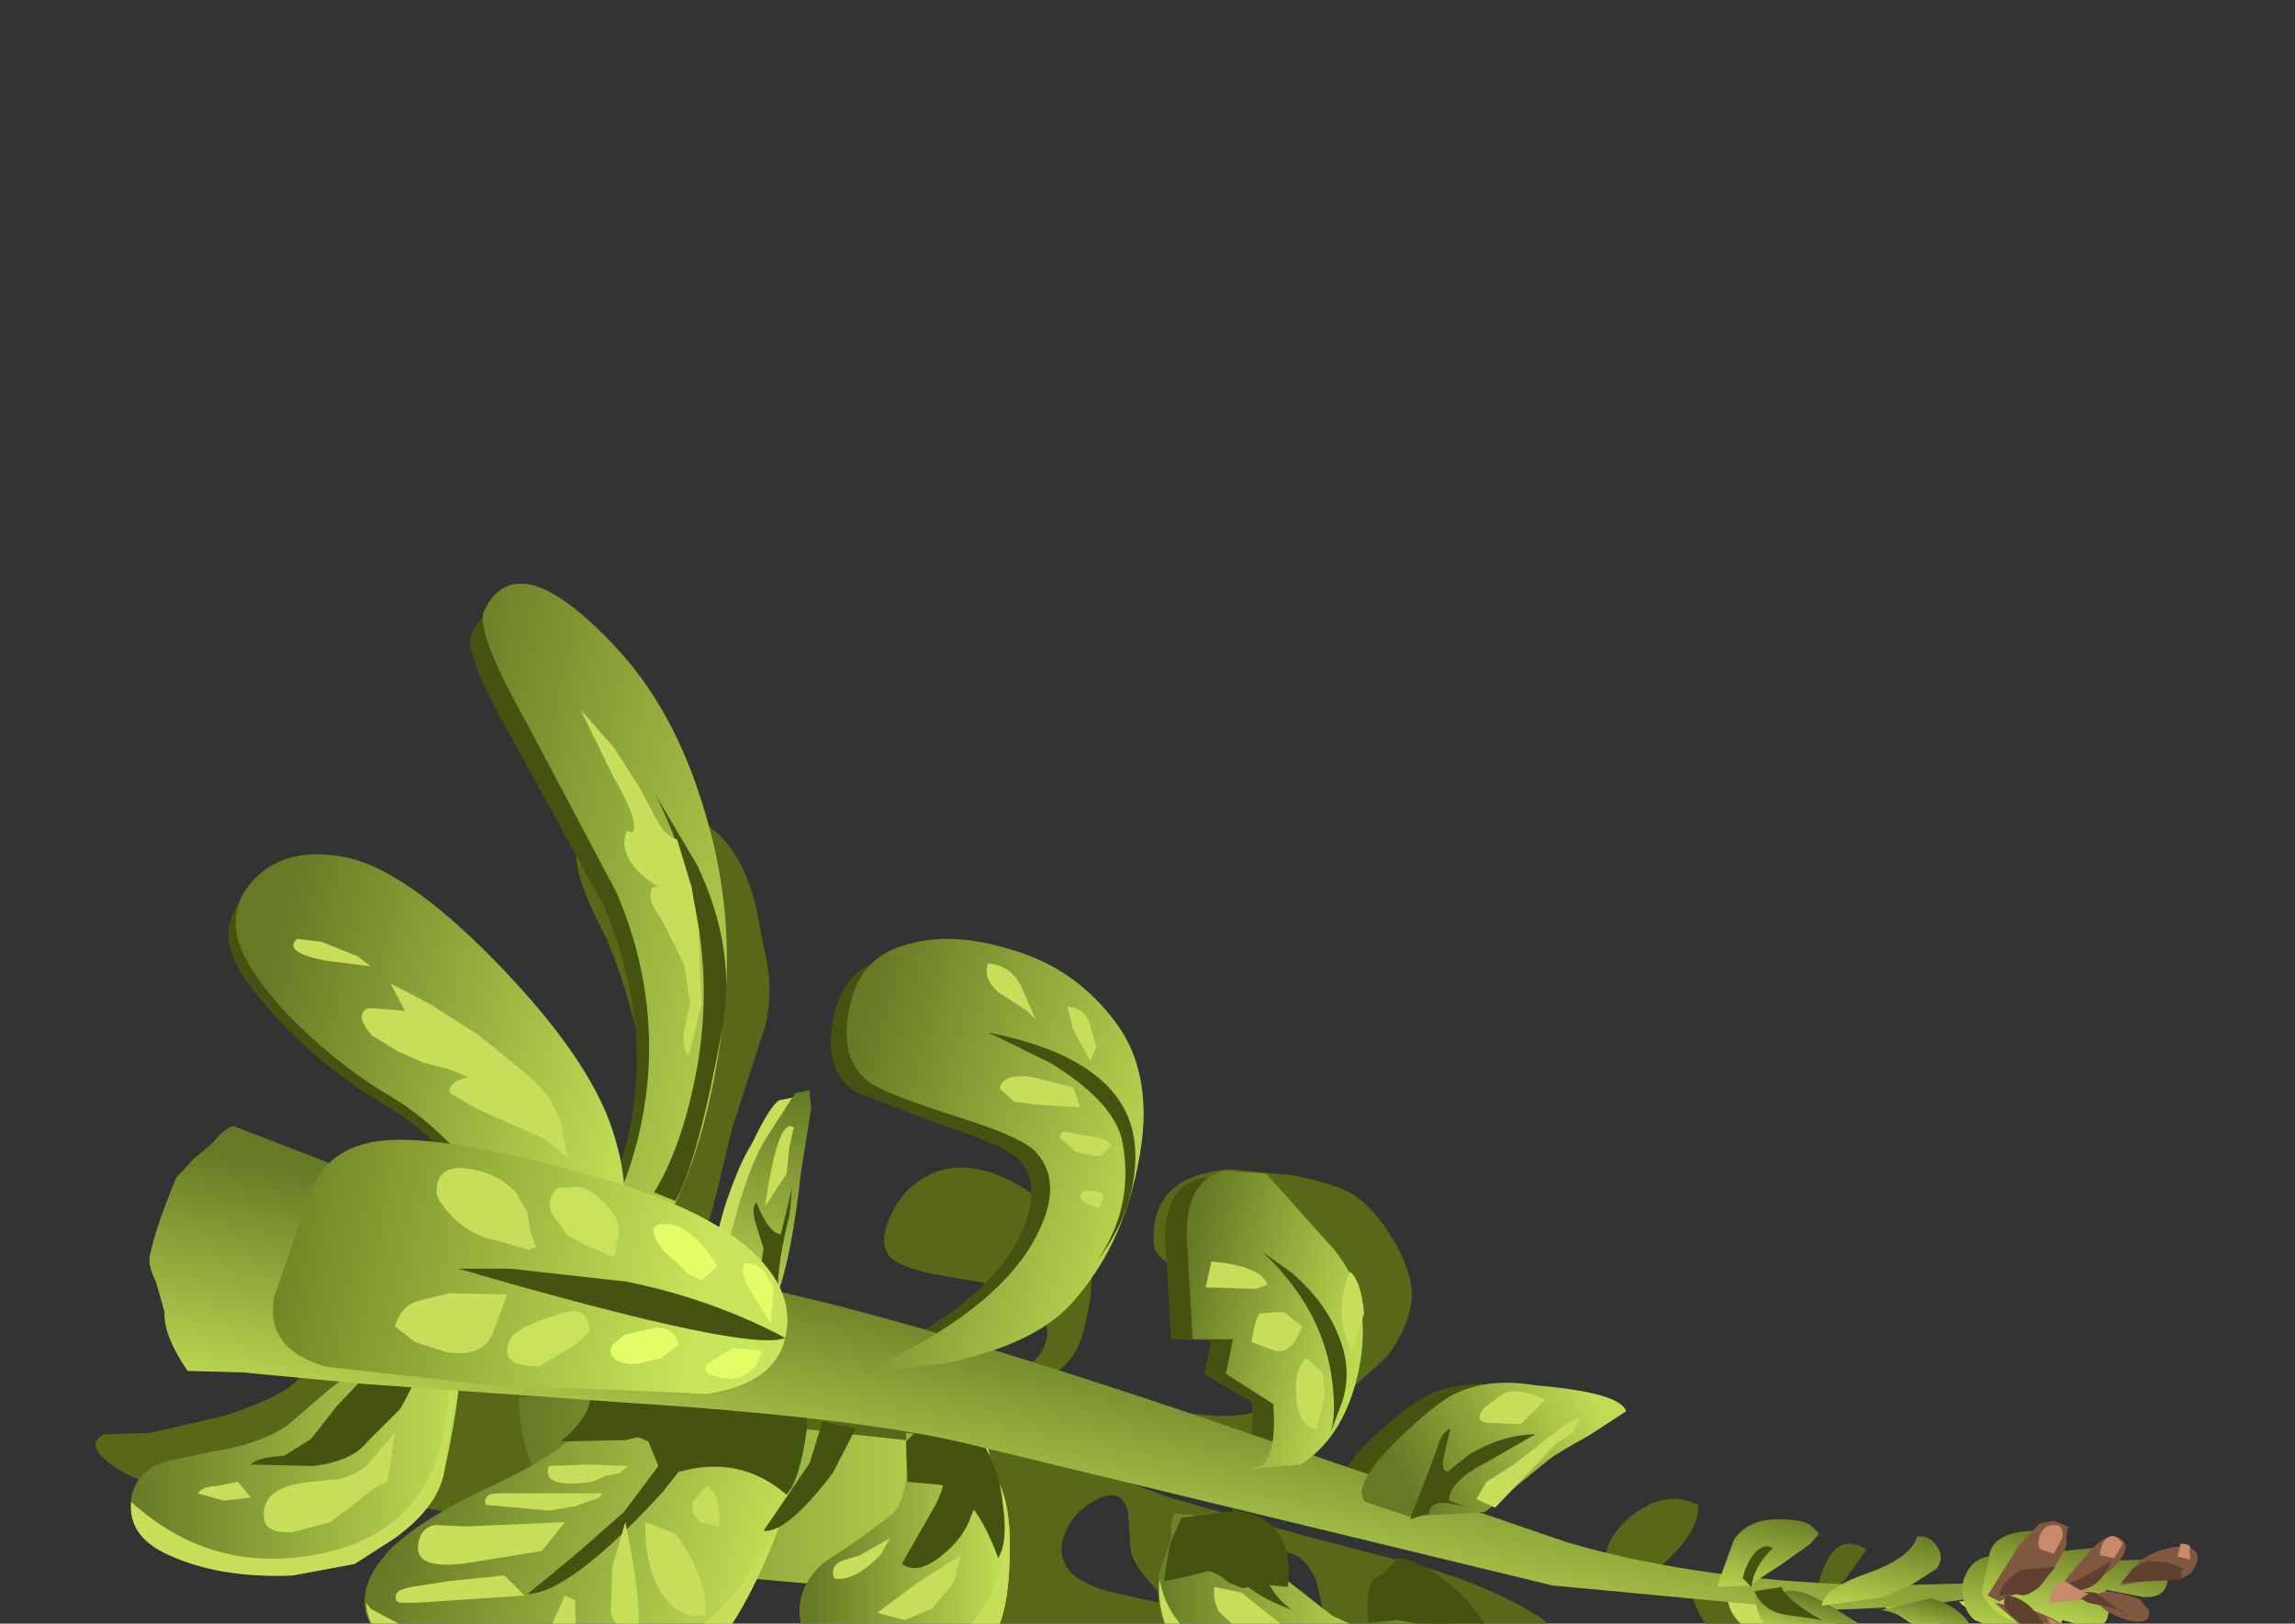 <?xml version="1.0" encoding="UTF-8" standalone="no"?>
<svg xmlns:xlink="http://www.w3.org/1999/xlink" height="45.1px" width="63.75px" xmlns="http://www.w3.org/2000/svg">
  <rect width="100%" height="100%" fill="#333333" stroke="none"/>
  <g transform="matrix(1.0, 0.0, 0.0, 1.0, 0.0, 0.0)">
    <use height="39.85" transform="matrix(0.8, 0.0, 0.0, 0.8, 2.65, 16.2)" width="73.0" xlink:href="#sprite0"/>
  </g>
  <defs>
    <g id="sprite0" transform="matrix(1.0, 0.0, 0.0, 1.0, 0.0, 0.0)">
      <use height="39.85" transform="matrix(1.0, 0.0, 0.0, 1.0, 0.0, 0.0)" width="73.0" xlink:href="#shape0"/>
    </g>
    <g id="shape0" transform="matrix(1.0, 0.0, 0.0, 1.0, 0.0, 0.0)">
      <path d="M35.95 33.6 L35.85 32.2 Q35.6 31.4 34.8 31.8 34.0 32.2 33.7 32.9 33.05 34.4 35.15 35.0 L37.4 35.5 37.0 35.1 Q36.05 34.15 35.95 33.6 M44.1 36.45 L43.25 36.25 Q42.85 36.05 42.6 35.55 L42.4 34.65 Q41.85 33.45 41.05 33.7 40.2 33.95 39.7 34.85 L39.35 35.55 38.85 36.1 37.9 35.85 36.4 36.35 34.45 36.4 31.3 36.25 30.6 35.85 29.9 35.45 Q28.45 34.85 28.15 34.55 L27.25 33.5 Q26.8 33.05 26.05 33.0 L24.3 33.0 21.7 32.5 19.05 32.1 16.95 32.35 13.5 32.45 11.05 32.05 10.4 31.6 9.8 31.5 5.85 31.75 Q2.5 31.75 0.85 30.8 -0.5 29.95 0.3 29.55 L1.9 29.5 4.5 28.9 Q7.05 28.05 7.15 27.4 L14.8 25.85 15.15 26.0 15.5 26.0 17.35 26.15 22.8 27.5 28.2 29.15 31.35 29.9 34.5 30.7 37.3 31.75 41.9 33.05 46.1 34.15 Q48.5 34.85 50.15 35.9 50.7 36.25 51.1 37.1 L51.7 38.65 Q50.8 38.8 49.75 37.95 48.4 36.85 47.95 36.7 L46.0 36.5 44.1 36.45" fill="#586818" fill-rule="evenodd" stroke="none"/>
      <path d="M18.9 28.65 L20.1 28.8 24.45 29.35 28.55 29.8 Q29.55 30.0 30.2 30.7 30.95 31.45 30.95 32.6 30.95 34.35 29.1 34.75 L26.1 34.85 21.5 34.45 19.3 34.05 17.25 33.15 Q14.7 31.3 14.7 28.25 L17.7 28.25 Q18.15 28.55 18.9 28.65" fill="url(#gradient0)" fill-rule="evenodd" stroke="none"/>
      <path d="M9.0 27.3 L12.7 26.0 Q12.8 27.75 12.1 30.9 11.85 32.1 10.4 33.15 L9.0 34.05 6.85 34.45 Q4.5 34.55 2.8 33.85 L1.7 33.1 Q1.1 32.5 1.25 31.75 1.4 30.85 2.4 30.5 L4.05 30.15 Q5.7 29.9 6.65 29.25 L8.05 28.05 9.0 27.3" fill="url(#gradient1)" fill-rule="evenodd" stroke="none"/>
      <path d="M11.8 27.3 L12.7 26.75 12.1 30.9 Q11.85 32.1 10.4 33.15 L9.0 34.05 6.85 34.45 Q4.5 34.55 2.8 33.85 1.1 33.2 1.25 31.9 4.05 34.45 7.8 33.7 11.85 32.9 12.25 28.5 12.35 27.85 11.8 27.3" fill="#c8de5a" fill-rule="evenodd" stroke="none"/>
      <path d="M26.5 37.8 Q25.75 37.75 25.1 37.15 24.4 36.45 24.45 35.55 24.5 34.7 25.3 34.0 L26.5 33.2 27.7 32.3 Q28.1 31.8 28.15 31.0 L28.15 29.5 30.95 29.8 31.1 30.55 31.4 31.3 Q31.75 32.05 31.75 33.4 31.75 35.35 31.35 36.25 30.4 38.2 26.5 37.8" fill="url(#gradient2)" fill-rule="evenodd" stroke="none"/>
      <path d="M26.5 37.8 Q25.9 37.75 25.35 37.35 24.75 36.9 24.55 36.25 26.35 37.55 28.45 37.15 30.7 36.7 31.4 34.3 31.7 33.15 31.4 32.05 31.05 30.9 30.2 30.4 L29.85 30.25 29.85 29.65 30.95 29.8 31.1 30.55 31.4 31.3 Q31.75 32.05 31.75 33.4 31.75 35.35 31.35 36.25 30.4 38.2 26.5 37.8" fill="#c8de5a" fill-rule="evenodd" stroke="none"/>
      <path d="M40.5 32.6 Q40.55 33.65 41.35 34.6 L42.95 35.85 44.15 36.4 Q44.65 36.75 44.5 37.55 44.35 38.75 43.4 38.8 L40.6 38.5 38.8 38.15 Q37.85 37.65 37.3 36.6 36.75 35.45 36.95 34.3 L37.35 33.15 37.35 32.7 37.45 32.3 40.5 32.6" fill="url(#gradient3)" fill-rule="evenodd" stroke="none"/>
      <path d="M43.4 38.1 Q44.1 38.15 44.55 37.45 L44.5 37.55 Q44.35 38.75 43.4 38.8 L40.6 38.5 38.8 38.15 Q37.9 37.7 37.4 36.7 36.85 35.7 36.95 34.6 37.3 36.5 39.5 37.35 40.85 37.9 43.4 38.1" fill="#c8de5a" fill-rule="evenodd" stroke="none"/>
      <path d="M44.9 34.55 L45.7 34.45 Q47.4 35.15 48.65 36.9 L50.05 38.5 50.7 39.05 Q47.25 39.55 44.85 37.7 L44.3 37.0 44.2 36.0 Q44.2 34.4 44.9 34.55" fill="url(#gradient4)" fill-rule="evenodd" stroke="none"/>
      <path d="M52.2 36.95 L58.15 39.5 Q57.7 39.95 56.65 39.85 L55.15 39.6 Q53.0 39.15 51.85 37.85 51.95 37.3 52.2 36.95" fill="url(#gradient5)" fill-rule="evenodd" stroke="none"/>
      <path d="M24.1 26.35 Q25.15 29.35 23.55 33.25 22.35 36.2 21.15 37.3 19.25 39.05 17.25 38.8 L13.6 38.45 Q11.55 38.0 10.35 37.05 8.5 35.6 10.05 33.75 11.05 32.6 13.75 31.35 16.35 30.15 17.25 28.95 L24.1 26.35" fill="url(#gradient6)" fill-rule="evenodd" stroke="none"/>
      <path d="M24.4 30.45 L23.55 33.25 Q22.35 36.2 21.15 37.3 19.25 39.05 17.25 38.8 L13.6 38.45 Q12.25 38.2 11.05 37.5 9.45 36.6 9.4 35.4 L9.55 35.6 Q11.45 36.65 12.75 37.1 13.0 37.8 13.85 37.8 L17.15 37.8 Q19.05 37.6 20.45 36.65 23.4 34.6 24.35 30.65 L24.4 30.45" fill="#c8de5a" fill-rule="evenodd" stroke="none"/>
      <path d="M9.35 27.55 L11.8 26.25 11.2 27.5 10.6 28.65 9.45 29.8 Q8.9 30.5 7.55 30.65 L5.4 30.6 Q5.6 30.35 6.55 30.3 L7.5 29.7 8.4 28.55 9.35 27.55" fill="#455210" fill-rule="evenodd" stroke="none"/>
      <path d="M19.3 25.75 L22.7 27.75 19.7 31.55 Q16.5 35.05 15.0 35.1 L16.7 33.7 18.35 32.25 21.3 28.3 20.35 27.05 19.3 25.75" fill="#455210" fill-rule="evenodd" stroke="none"/>
      <path d="M29.35 29.95 L30.85 29.8 Q30.85 31.45 30.4 32.4 30.15 33.15 29.4 33.75 28.55 34.45 28.0 34.05 L29.2 31.95 Q29.85 30.5 29.35 29.95" fill="#455210" fill-rule="evenodd" stroke="none"/>
      <path d="M25.25 29.1 L26.4 29.35 25.6 30.9 Q24.0 33.0 23.2 32.9 L24.8 30.55 25.25 29.1" fill="#455210" fill-rule="evenodd" stroke="none"/>
      <path d="M39.45 32.45 L39.55 31.55 Q39.55 32.1 39.9 32.95 L40.6 34.45 Q40.95 35.25 41.55 35.65 38.45 34.5 39.45 32.45" fill="#455210" fill-rule="evenodd" stroke="none"/>
      <path d="M46.2 35.3 L46.85 34.7 Q46.85 35.7 47.25 36.85 47.7 38.15 48.35 38.55 47.0 38.2 46.2 35.3" fill="#455210" fill-rule="evenodd" stroke="none"/>
      <path d="M22.0 27.1 L23.3 27.5 Q24.6 27.95 24.7 28.3 L24.7 29.4 Q24.45 31.15 24.0 31.65 22.55 30.4 20.7 30.75 L20.05 30.9 Q19.7 30.95 19.55 30.65 L19.2 29.8 18.85 29.65 18.4 29.75 16.15 29.8 Q17.0 29.1 17.15 28.5 L17.7 26.15 22.0 27.1" fill="#455210" fill-rule="evenodd" stroke="none"/>
      <path d="M28.15 29.8 L29.55 28.4 Q31.3 29.9 31.5 31.9 31.7 33.25 31.35 33.85 30.85 32.5 30.25 31.85 29.85 31.4 29.3 31.3 L28.2 31.2 28.15 29.8" fill="#455210" fill-rule="evenodd" stroke="none"/>
      <path d="M39.65 32.2 Q41.7 32.55 41.4 34.85 L40.9 34.8 40.35 34.75 39.85 34.9 39.35 34.7 Q38.95 34.35 38.65 34.3 L37.85 34.5 37.1 34.65 37.3 33.4 37.7 32.45 39.65 32.2" fill="#455210" fill-rule="evenodd" stroke="none"/>
      <path d="M44.65 34.45 L45.25 33.85 Q46.15 33.95 47.3 35.0 48.55 36.15 48.5 37.2 47.75 36.5 46.65 36.25 L45.2 36.0 44.2 36.1 Q44.05 34.55 44.65 34.45" fill="#455210" fill-rule="evenodd" stroke="none"/>
      <path d="M53.5 38.1 L53.45 38.35 52.75 38.25 52.2 37.8 Q51.9 37.3 52.2 36.55 L53.5 36.55 54.35 37.55 55.1 38.6 54.4 38.25 53.5 38.1" fill="#455210" fill-rule="evenodd" stroke="none"/>
      <path d="M18.5 30.65 L18.2 30.9 17.7 31.0 17.25 31.2 Q15.45 31.45 15.75 30.65 L17.15 30.6 18.5 30.65" fill="#c8de5a" fill-rule="evenodd" stroke="none"/>
      <path d="M17.6 31.6 L17.5 31.75 16.65 32.05 15.75 32.2 13.55 32.0 Q13.45 31.6 14.0 31.6 L14.8 31.6 17.6 31.6" fill="#c8de5a" fill-rule="evenodd" stroke="none"/>
      <path d="M16.3 32.6 L15.5 33.6 13.05 34.0 Q11.15 34.3 11.2 33.45 11.25 32.8 11.8 32.7 L12.85 32.75 16.3 32.6" fill="#c8de5a" fill-rule="evenodd" stroke="none"/>
      <path d="M14.2 34.45 L14.9 35.15 11.15 35.4 10.65 35.4 Q10.35 35.4 10.45 35.1 10.5 34.9 11.3 34.8 L12.25 34.65 14.2 34.45" fill="#c8de5a" fill-rule="evenodd" stroke="none"/>
      <path d="M16.3 35.15 L16.65 35.3 16.7 36.7 16.4 37.0 15.95 36.95 Q15.65 36.65 15.9 36.05 L16.3 35.15" fill="#c8de5a" fill-rule="evenodd" stroke="none"/>
      <path d="M17.95 34.15 L18.4 32.6 Q18.95 35.25 18.85 36.25 18.0 36.4 17.9 35.7 L17.95 34.15" fill="#c8de5a" fill-rule="evenodd" stroke="none"/>
      <path d="M19.1 32.6 L20.15 33.0 Q21.25 34.55 21.2 35.8 20.2 36.05 19.55 34.9 19.05 33.9 19.1 32.6" fill="#c8de5a" fill-rule="evenodd" stroke="none"/>
      <path d="M20.75 31.9 L21.2 31.35 Q21.75 31.6 21.65 32.75 L21.0 32.6 Q20.65 32.3 20.75 31.9" fill="#c8de5a" fill-rule="evenodd" stroke="none"/>
      <path d="M8.15 32.6 L6.85 32.95 Q5.9 33.0 5.85 32.45 5.75 31.35 7.5 31.2 L8.45 31.1 Q8.95 31.0 9.35 30.7 L10.4 29.5 10.15 31.2 Q9.75 31.3 9.15 31.85 L8.15 32.6" fill="#c8de5a" fill-rule="evenodd" stroke="none"/>
      <path d="M4.95 31.2 L5.4 31.75 4.45 31.85 3.55 31.6 Q3.75 31.35 4.2 31.35 L4.95 31.2" fill="#c8de5a" fill-rule="evenodd" stroke="none"/>
      <path d="M27.6 33.15 L27.25 33.75 Q26.3 34.7 25.65 34.55 25.5 34.15 25.9 33.95 L26.55 33.75 27.6 33.15" fill="#c8de5a" fill-rule="evenodd" stroke="none"/>
      <path d="M30.05 33.75 L29.8 34.7 29.05 35.6 28.1 36.0 27.15 35.75 28.55 34.7 30.05 33.75" fill="#c8de5a" fill-rule="evenodd" stroke="none"/>
      <path d="M41.3 36.25 L42.45 37.25 Q40.75 37.15 39.65 36.3 L39.05 35.75 Q38.8 35.4 38.85 34.85 L39.8 35.05 41.3 36.25" fill="#c8de5a" fill-rule="evenodd" stroke="none"/>
      <path d="M42.9 36.55 Q42.15 36.7 41.85 36.25 L42.8 36.2 43.75 36.8 42.9 36.55" fill="#c8de5a" fill-rule="evenodd" stroke="none"/>
      <path d="M46.2 36.55 L47.1 38.25 46.1 38.0 Q45.55 37.7 45.6 37.1 45.6 36.35 46.2 36.55" fill="#c8de5a" fill-rule="evenodd" stroke="none"/>
      <path d="M47.55 36.95 L48.75 37.55 48.7 37.95 47.75 37.75 Q47.15 37.45 47.55 36.95" fill="#c8de5a" fill-rule="evenodd" stroke="none"/>
      <path d="M32.1 27.35 Q33.0 26.85 33.05 26.05 33.05 24.8 30.9 24.3 L29.15 24.0 Q27.95 23.75 27.6 23.4 27.2 22.95 27.55 22.1 27.85 21.35 28.4 20.9 29.7 19.85 31.45 20.6 32.75 21.15 34.05 22.55 34.9 23.45 34.4 25.6 34.2 26.55 33.8 27.0 L33.2 27.6 32.7 28.2 30.55 28.0 32.1 27.35" fill="#586818" fill-rule="evenodd" stroke="none"/>
      <path d="M41.4 27.65 L41.8 25.75 Q41.75 24.8 40.7 24.45 L38.4 24.0 Q36.8 23.65 36.75 22.95 36.6 20.55 39.4 20.35 L41.5 20.55 Q42.85 20.8 43.55 21.15 44.35 21.6 45.1 22.85 45.8 24.1 45.7 24.95 45.55 25.95 44.85 26.85 L43.3 28.25 42.05 29.55 Q41.2 30.6 40.75 30.65 L35.0 28.7 38.3 28.85 Q40.95 29.2 41.4 27.65" fill="#586818" fill-rule="evenodd" stroke="none"/>
      <path d="M20.9 8.2 Q22.4 8.95 22.95 11.3 L23.35 13.35 Q23.5 14.4 23.25 15.4 L22.1 18.95 21.55 21.25 Q21.1 23.05 20.7 23.1 L18.9 22.5 Q18.75 22.15 18.95 21.4 L19.3 20.2 19.25 18.15 Q18.85 14.95 17.75 12.35 17.05 11.0 16.85 10.3 16.45 9.05 17.05 8.2 18.05 6.8 20.9 8.2" fill="#586818" fill-rule="evenodd" stroke="none"/>
      <path d="M53.0 34.75 L52.65 34.8 Q52.0 33.6 53.2 32.5 54.45 31.4 55.65 32.0 55.7 32.8 54.75 33.75 53.85 34.7 53.0 34.75" fill="#586818" fill-rule="evenodd" stroke="none"/>
      <path d="M56.4 35.05 L57.2 35.95 Q57.65 36.5 57.55 37.05 55.9 36.8 55.45 35.15 L56.4 35.05" fill="#586818" fill-rule="evenodd" stroke="none"/>
      <path d="M59.8 35.5 L59.8 34.85 Q60.3 32.8 61.5 33.55 L60.75 34.6 59.8 35.5" fill="#586818" fill-rule="evenodd" stroke="none"/>
      <path d="M21.25 15.85 Q20.8 19.1 19.75 21.5 L18.8 23.25 17.4 23.8 16.25 24.05 Q20.5 18.05 17.65 11.2 L14.55 5.55 Q12.75 2.4 13.05 1.75 14.15 -0.5 17.5 2.9 19.6 5.05 20.65 8.45 21.75 12.1 21.25 15.85" fill="#455210" fill-rule="evenodd" stroke="none"/>
      <path d="M6.4 15.2 Q4.8 13.5 4.65 12.55 4.45 11.45 5.45 10.6 6.6 9.6 8.5 10.05 10.65 10.55 13.75 13.8 16.9 17.05 17.6 19.5 18.25 21.55 17.65 23.3 L16.9 24.7 Q16.75 25.35 15.95 25.35 15.15 25.35 15.2 24.6 15.3 23.7 13.6 21.5 11.8 19.1 9.95 18.05 8.05 16.95 6.4 15.2" fill="#455210" fill-rule="evenodd" stroke="none"/>
      <path d="M25.6 15.25 Q25.85 13.6 27.2 13.1 28.8 12.55 30.85 13.1 33.2 13.75 34.65 15.55 36.1 17.4 35.5 20.4 34.95 23.15 33.25 25.05 31.95 26.45 28.85 27.05 L26.0 27.35 Q30.6 25.35 31.95 22.95 33.0 21.05 32.05 20.0 31.55 19.5 29.35 18.8 L26.35 17.65 Q25.3 16.9 25.6 15.25" fill="#455210" fill-rule="evenodd" stroke="none"/>
      <path d="M24.3 18.5 L23.95 20.6 23.5 23.75 Q22.9 26.15 21.95 25.95 L21.45 25.25 Q21.1 24.65 21.35 23.45 L21.85 21.65 Q22.35 20.15 22.8 19.45 23.45 18.1 23.75 17.95 L24.25 17.85 24.3 18.5" fill="#c8de5a" fill-rule="evenodd" stroke="none"/>
      <path d="M41.1 30.5 L39.5 30.6 Q40.3 30.45 40.15 28.45 L38.5 27.45 38.75 26.3 37.35 26.25 37.15 23.0 Q37.05 20.95 38.45 20.65 L39.85 20.7 42.0 23.05 Q43.65 24.9 43.05 27.4 42.55 29.6 41.1 30.5" fill="#455210" fill-rule="evenodd" stroke="none"/>
      <path d="M44.75 32.25 L43.3 31.75 Q42.8 31.25 44.2 29.8 45.35 28.7 46.15 28.25 47.25 27.65 49.1 27.85 L50.8 28.15 Q52.1 28.45 52.2 28.75 L50.9 29.55 49.55 30.35 48.5 31.25 47.4 32.1 44.75 32.25" fill="#455210" fill-rule="evenodd" stroke="none"/>
      <path d="M58.5 36.8 Q56.6 36.3 56.65 34.95 L57.45 35.0 Q57.65 34.55 58.6 35.0 L58.8 35.25 59.55 35.55 60.55 36.2 60.6 36.3 61.4 36.7 58.5 36.8" fill="#c8de5a" fill-rule="evenodd" stroke="none"/>
      <path d="M61.55 35.3 L62.4 35.1 63.1 35.25 Q64.2 35.75 64.1 36.6 L62.95 36.05 Q62.4 35.65 61.55 35.3" fill="#c8de5a" fill-rule="evenodd" stroke="none"/>
      <path d="M50.6 34.8 L29.95 29.8 Q26.15 28.95 18.4 28.45 L9.3 27.8 5.1 27.4 3.2 27.35 Q2.35 26.1 2.4 25.3 L2.1 24.25 Q1.8 23.65 1.9 23.3 2.1 22.35 2.8 20.65 L3.4 20.0 4.05 19.45 Q4.5 18.9 4.8 18.85 L10.25 20.95 Q16.75 23.3 22.0 24.25 27.1 25.15 37.95 28.8 L51.1 33.3 Q55.85 34.7 62.3 34.8 L67.8 34.65 Q64.7 35.6 59.65 35.65 L50.6 34.8" fill="url(#gradient7)" fill-rule="evenodd" stroke="none"/>
      <path d="M21.75 15.55 Q21.3 18.95 20.2 21.4 L19.25 23.2 17.85 23.8 16.65 24.05 Q18.95 20.7 19.2 16.95 19.4 13.8 18.1 10.75 L15.0 4.9 Q13.15 1.6 13.5 0.95 14.65 -1.4 18.0 2.15 20.1 4.35 21.15 7.9 22.3 11.65 21.75 15.55" fill="url(#gradient8)" fill-rule="evenodd" stroke="none"/>
      <path d="M6.65 14.95 Q5.05 13.2 4.9 12.15 4.7 11.0 5.7 10.1 6.85 9.1 8.85 9.55 11.0 10.1 14.15 13.4 17.35 16.75 18.05 19.3 18.7 21.45 18.05 23.3 L17.3 24.7 Q17.15 25.4 16.35 25.4 15.5 25.4 15.55 24.6 15.65 23.7 13.95 21.4 12.15 18.95 10.3 17.85 8.35 16.7 6.65 14.95" fill="url(#gradient9)" fill-rule="evenodd" stroke="none"/>
      <path d="M26.15 14.9 Q26.45 13.15 27.85 12.65 29.45 12.05 31.55 12.65 33.9 13.25 35.35 15.15 36.85 17.05 36.2 20.2 35.65 23.05 33.9 25.0 32.6 26.45 29.45 27.1 L26.55 27.45 Q31.2 25.35 32.6 22.8 33.65 20.9 32.7 19.8 32.25 19.25 30.0 18.55 27.5 17.75 26.9 17.35 25.85 16.6 26.15 14.9" fill="url(#gradient10)" fill-rule="evenodd" stroke="none"/>
      <path d="M24.8 17.6 L24.85 18.25 24.5 20.45 Q23.85 26.35 22.4 26.0 L21.95 25.25 Q21.6 24.6 21.85 23.4 L22.35 21.55 Q22.8 20.05 23.3 19.25 L24.3 17.7 24.8 17.6" fill="url(#gradient11)" fill-rule="evenodd" stroke="none"/>
      <path d="M39.25 27.45 L39.5 26.25 38.1 26.25 37.9 22.85 Q37.8 20.75 39.2 20.4 L40.65 20.5 42.8 22.9 Q44.45 24.65 43.85 27.4 43.35 29.65 41.85 30.6 L40.75 30.7 Q39.7 30.8 40.25 30.7 41.05 30.6 40.9 28.5 L39.25 27.45" fill="url(#gradient12)" fill-rule="evenodd" stroke="none"/>
      <path d="M45.6 32.4 L44.1 31.9 Q43.6 31.4 45.05 29.9 46.15 28.8 47.0 28.25 48.25 27.55 50.0 27.85 52.95 28.1 53.15 28.75 L51.85 29.6 Q50.85 30.15 50.5 30.4 L48.25 32.25 45.6 32.4" fill="url(#gradient13)" fill-rule="evenodd" stroke="none"/>
      <path d="M57.45 34.8 L56.3 34.85 56.9 33.2 Q57.4 32.5 58.4 32.5 59.35 32.5 59.6 32.75 L59.85 33.0 59.55 33.35 58.5 34.1 Q57.7 34.6 57.45 34.8" fill="url(#gradient14)" fill-rule="evenodd" stroke="none"/>
      <path d="M58.45 35.2 Q58.8 34.6 60.4 35.6 L62.45 36.9 59.55 37.1 Q57.6 36.5 57.65 35.15 L58.45 35.2" fill="url(#gradient15)" fill-rule="evenodd" stroke="none"/>
      <path d="M62.1 35.2 L59.95 35.5 Q59.95 34.95 61.45 34.4 63.05 33.85 63.25 33.1 63.7 33.05 63.95 33.45 64.2 33.8 63.95 34.2 L63.1 34.75 62.1 35.2" fill="url(#gradient16)" fill-rule="evenodd" stroke="none"/>
      <path d="M63.7 35.25 Q64.35 35.35 64.9 35.9 65.45 36.55 65.15 37.15 64.5 37.1 63.55 36.4 62.6 35.7 62.0 35.65 L63.7 35.25" fill="url(#gradient17)" fill-rule="evenodd" stroke="none"/>
      <path d="M64.7 35.35 L68.75 35.35 68.5 36.0 67.8 36.0 67.1 35.85 67.0 36.05 Q65.35 36.05 64.7 35.35" fill="#c8de5a" fill-rule="evenodd" stroke="none"/>
      <path d="M67.25 35.25 Q67.55 35.9 66.95 36.35 L66.1 36.35 65.25 36.0 Q64.9 35.7 64.85 35.2 64.75 34.75 65.0 34.3 65.5 33.45 66.95 33.95 L66.75 34.5 66.2 34.55 66.35 34.6 Q67.0 34.65 67.25 35.25" fill="url(#gradient18)" fill-rule="evenodd" stroke="none"/>
      <path d="M65.75 33.8 Q65.85 32.95 67.3 32.9 68.75 32.8 68.35 33.6 L69.8 33.45 69.75 33.95 71.1 33.9 Q71.95 33.95 71.95 34.6 71.9 35.25 71.1 35.2 L69.8 34.95 Q70.05 35.9 69.7 36.15 L69.0 36.2 68.3 36.0 68.2 36.25 Q66.0 36.25 65.5 35.05 L65.75 33.8" fill="url(#gradient19)" fill-rule="evenodd" stroke="none"/>
      <path d="M68.5 32.75 L68.35 33.6 67.95 34.3 67.1 34.9 66.1 35.35 65.7 35.15 66.2 34.35 66.8 33.4 67.5 32.65 68.0 32.55 68.5 32.75" fill="#805740" fill-rule="evenodd" stroke="none"/>
      <path d="M65.95 35.4 L67.0 35.6 Q67.7 35.75 68.55 36.3 L69.1 36.85 Q69.25 37.5 68.3 37.35 67.75 37.25 67.1 36.4 L65.95 35.4" fill="#805740" fill-rule="evenodd" stroke="none"/>
      <path d="M69.0 34.95 L68.0 35.15 68.65 34.3 69.35 33.5 Q69.95 32.9 70.35 33.2 70.75 33.5 70.05 34.2 L69.0 34.95" fill="#805740" fill-rule="evenodd" stroke="none"/>
      <path d="M69.55 35.4 L69.1 35.2 69.85 35.0 70.4 35.1 70.95 35.25 71.3 35.65 Q71.4 36.2 70.55 36.0 69.75 35.75 69.55 35.4" fill="#805740" fill-rule="evenodd" stroke="none"/>
      <path d="M71.85 34.5 L70.3 34.8 71.05 33.9 Q71.85 33.4 72.6 33.45 73.2 33.6 72.9 34.15 72.65 34.7 71.85 34.5" fill="#805740" fill-rule="evenodd" stroke="none"/>
      <path d="M72.45 34.3 L72.4 34.6 70.35 34.7 70.75 34.2 Q71.05 34.0 71.3 33.95 L71.95 34.0 72.5 34.2 72.45 34.3" fill="#60402f" fill-rule="evenodd" stroke="none"/>
      <path d="M68.85 34.6 L70.0 33.95 Q69.65 34.75 69.15 34.9 L68.2 35.2 68.0 35.1 Q67.95 34.9 68.3 34.8 L68.85 34.6" fill="#60402f" fill-rule="evenodd" stroke="none"/>
      <path d="M70.6 35.9 L70.35 35.65 69.2 35.4 68.65 35.1 68.2 34.95 69.45 35.05 70.6 35.9" fill="#60402f" fill-rule="evenodd" stroke="none"/>
      <path d="M68.2 36.95 L68.2 37.4 67.55 36.9 67.0 36.25 66.5 35.8 Q66.15 35.45 66.35 35.15 67.0 35.2 67.5 35.9 L68.2 36.95" fill="#60402f" fill-rule="evenodd" stroke="none"/>
      <path d="M66.75 35.1 L66.1 35.15 Q66.2 34.65 66.9 34.25 L68.05 34.15 67.5 34.85 Q67.0 35.25 66.75 35.1" fill="#60402f" fill-rule="evenodd" stroke="none"/>
      <path d="M68.9 36.75 L68.75 36.95 Q68.25 36.7 68.1 36.5 L67.75 35.9 68.45 36.25 Q68.95 36.55 68.9 36.75" fill="#c98a69" fill-rule="evenodd" stroke="none"/>
      <path d="M68.3 33.15 L68.0 33.7 67.55 33.55 Q67.4 33.45 67.5 33.1 67.65 32.7 68.0 32.7 68.35 32.65 68.3 33.15" fill="#c98a69" fill-rule="evenodd" stroke="none"/>
      <path d="M70.4 33.35 L70.1 33.85 69.6 33.75 Q69.65 33.3 69.85 33.15 70.1 32.95 70.4 33.35" fill="#c98a69" fill-rule="evenodd" stroke="none"/>
      <path d="M72.7 33.6 L72.75 33.9 72.3 33.8 72.4 33.35 Q72.85 33.35 72.7 33.6" fill="#c98a69" fill-rule="evenodd" stroke="none"/>
      <path d="M69.2 35.1 L68.85 35.3 67.85 35.4 Q67.95 34.6 68.4 34.65 L68.8 34.9 69.2 35.1" fill="#c98a69" fill-rule="evenodd" stroke="none"/>
      <path d="M20.9 9.8 Q22.3 12.75 21.75 15.55 20.95 19.95 20.15 21.45 L19.4 21.15 Q20.35 19.6 20.85 17.05 21.8 12.05 19.45 7.35 L20.9 9.8" fill="#455210" fill-rule="evenodd" stroke="none"/>
      <path d="M23.7 24.3 L22.9 25.15 23.2 23.1 22.95 22.3 Q22.75 21.7 22.95 21.5 23.4 22.6 23.8 22.6 L24.2 20.95 24.1 21.95 Q23.75 23.3 23.7 24.3" fill="#455210" fill-rule="evenodd" stroke="none"/>
      <path d="M47.05 29.35 L46.85 30.2 Q46.7 30.8 46.95 30.85 L47.7 30.25 Q48.9 29.55 50.0 29.55 L48.25 30.55 Q47.0 31.2 47.0 31.85 L47.8 32.15 Q46.35 31.65 46.3 32.3 L45.65 32.5 46.4 30.55 46.65 29.85 Q46.8 29.45 47.05 29.35" fill="#455210" fill-rule="evenodd" stroke="none"/>
      <path d="M57.5 34.85 L57.2 34.55 Q57.3 34.1 57.55 33.75 57.9 33.3 58.25 33.5 57.6 34.1 57.5 34.85" fill="#455210" fill-rule="evenodd" stroke="none"/>
      <path d="M58.55 34.85 Q58.7 35.3 59.95 36.0 L58.6 35.8 Q57.9 35.65 57.6 35.0 L58.55 34.85" fill="#455210" fill-rule="evenodd" stroke="none"/>
      <path d="M40.5 23.2 L41.55 23.95 Q42.7 24.95 43.15 26.1 43.65 27.25 43.3 28.4 L42.85 29.6 Q43.1 29.0 42.95 27.75 42.65 25.2 40.5 23.2" fill="#455210" fill-rule="evenodd" stroke="none"/>
      <path d="M31.0 15.6 Q36.35 16.65 36.1 20.2 36.0 21.95 34.8 23.5 36.1 21.6 35.65 19.35 35.35 18.0 33.15 16.65 L31.0 15.6" fill="#455210" fill-rule="evenodd" stroke="none"/>
      <path d="M23.95 26.2 Q23.6 27.8 21.2 28.15 L17.95 28.0 13.75 27.85 8.0 27.2 Q5.9 26.6 6.2 24.8 L7.4 21.35 Q7.95 19.55 10.0 19.35 12.1 19.15 17.0 20.5 21.4 21.7 23.05 23.45 24.3 24.75 23.95 26.2" fill="url(#gradient20)" fill-rule="evenodd" stroke="none"/>
      <path d="M12.6 23.8 L14.4 23.8 18.45 24.25 Q21.4 24.85 23.95 26.2 22.75 26.75 12.6 23.8" fill="#455210" fill-rule="evenodd" stroke="none"/>
      <path d="M11.85 21.1 Q11.85 20.3 12.7 20.3 13.9 20.4 14.6 21.15 L15.0 21.85 15.1 22.5 15.3 23.05 15.05 23.15 14.05 22.85 13.6 22.75 Q13.0 22.55 12.5 22.1 11.8 21.4 11.85 21.1" fill="#c8de5a" fill-rule="evenodd" stroke="none"/>
      <path d="M18.15 22.8 L18.0 23.4 17.05 23.0 16.4 22.65 15.85 21.9 Q15.65 21.35 16.05 21.0 L16.8 20.95 Q17.25 21.1 17.5 21.35 18.35 22.1 18.15 22.8" fill="#cae15b" fill-rule="evenodd" stroke="none"/>
      <path d="M21.6 23.7 L21.05 24.2 20.6 24.0 20.25 23.65 19.75 23.2 Q19.0 22.25 19.75 22.25 20.65 22.2 21.6 23.7" fill="#e3fc67" fill-rule="evenodd" stroke="none"/>
      <path d="M23.55 24.45 L23.45 25.7 22.8 24.65 Q22.35 24.0 22.55 23.6 22.9 23.6 23.2 23.85 L23.55 24.45" fill="#e3fc67" fill-rule="evenodd" stroke="none"/>
      <path d="M23.15 26.65 L22.95 27.15 Q22.4 27.8 21.6 27.55 21.0 27.45 21.25 27.1 L22.15 26.55 23.15 26.65" fill="#e3fc67" fill-rule="evenodd" stroke="none"/>
      <path d="M20.25 26.45 L19.65 26.9 18.85 27.1 Q18.25 27.15 18.0 26.9 17.8 26.7 17.95 26.45 L18.35 26.1 19.45 25.85 Q20.15 25.85 20.25 26.45" fill="#e3fc67" fill-rule="evenodd" stroke="none"/>
      <path d="M17.15 26.0 L16.65 26.45 15.4 27.2 14.85 27.15 Q14.05 27.0 14.4 26.25 14.65 25.8 16.2 25.35 17.15 25.05 17.15 26.0" fill="#cae15b" fill-rule="evenodd" stroke="none"/>
      <path d="M14.3 24.7 L13.85 25.9 Q13.55 26.9 12.2 26.7 L11.1 26.35 10.4 25.8 Q10.6 25.15 11.1 24.95 L12.3 24.65 14.3 24.7" fill="#c8de5a" fill-rule="evenodd" stroke="none"/>
      <path d="M9.5 14.75 L10.15 14.8 10.75 14.85 10.25 13.9 11.6 14.6 13.25 15.65 14.25 16.45 15.15 17.2 15.75 17.85 16.15 18.65 16.4 19.95 15.6 19.3 14.6 18.85 13.25 18.25 12.3 17.7 Q12.25 17.3 12.95 17.15 L12.2 16.85 11.4 16.65 10.5 16.25 9.6 15.7 Q8.95 14.95 9.5 14.75" fill="#c8de5a" fill-rule="evenodd" stroke="none"/>
      <path d="M9.1 12.95 L9.55 13.3 7.95 13.1 Q6.5 12.8 7.0 12.35 L7.85 12.45 9.1 12.95" fill="#c8de5a" fill-rule="evenodd" stroke="none"/>
      <path d="M19.45 8.15 Q19.8 8.8 20.2 8.9 L20.7 10.55 20.95 12.05 21.0 13.6 21.05 14.6 20.6 16.4 Q20.35 16.15 20.45 15.5 L20.65 14.6 20.45 13.25 19.65 11.65 Q19.1 10.95 19.35 10.55 L19.55 10.55 Q18.05 9.6 18.45 8.6 L18.65 8.65 Q18.9 8.3 18.0 6.75 L16.85 4.4 18.0 5.7 18.9 7.1 19.45 8.15" fill="#c8de5a" fill-rule="evenodd" stroke="none"/>
      <path d="M24.0 20.5 L23.25 21.65 Q23.7 18.5 24.25 18.9 L24.1 19.55 24.0 20.5" fill="#c8de5a" fill-rule="evenodd" stroke="none"/>
      <path d="M33.95 17.5 L34.2 18.2 32.65 18.1 31.9 18.0 31.4 17.55 Q31.5 17.0 32.55 17.15 L33.95 17.5" fill="#c8de5a" fill-rule="evenodd" stroke="none"/>
      <path d="M35.25 19.55 L34.9 19.9 34.05 19.75 33.5 19.25 Q33.5 19.0 33.75 19.05 L34.2 19.15 34.8 19.25 Q35.25 19.35 35.25 19.55" fill="#c8de5a" fill-rule="evenodd" stroke="none"/>
      <path d="M35.0 21.35 L34.85 21.7 Q33.95 21.45 34.3 21.1 L34.7 21.1 Q35.0 21.15 35.0 21.35" fill="#c8de5a" fill-rule="evenodd" stroke="none"/>
      <path d="M33.75 14.7 Q34.3 14.75 34.5 15.2 L34.75 16.1 34.55 16.6 33.95 15.5 33.75 14.7" fill="#c8de5a" fill-rule="evenodd" stroke="none"/>
      <path d="M32.65 15.15 L32.35 14.85 31.35 14.2 Q30.8 13.7 31.0 13.2 31.7 13.25 32.1 13.9 L32.65 15.15" fill="#c8de5a" fill-rule="evenodd" stroke="none"/>
      <path d="M40.7 24.35 L40.3 24.5 38.55 24.45 38.75 23.55 Q40.45 23.7 40.7 24.35" fill="#c8de5a" fill-rule="evenodd" stroke="none"/>
      <path d="M41.9 25.8 L41.7 26.25 Q41.4 26.75 40.95 26.65 L40.15 26.35 Q40.25 25.55 40.45 25.35 L41.25 25.3 41.9 25.8" fill="#c8de5a" fill-rule="evenodd" stroke="none"/>
      <path d="M42.7 28.15 L42.4 29.4 Q41.8 29.25 41.7 28.3 41.6 27.35 42.05 26.9 L42.6 27.4 42.7 28.15" fill="#c8de5a" fill-rule="evenodd" stroke="none"/>
      <path d="M44.05 25.35 L43.65 26.65 Q42.95 25.5 43.55 23.9 43.95 24.2 44.05 25.35" fill="#c8de5a" fill-rule="evenodd" stroke="none"/>
      <path d="M48.6 32.1 L47.95 31.8 48.3 31.2 49.25 30.6 50.6 29.55 51.05 29.2 51.55 28.95 51.3 29.5 50.75 29.85 48.6 32.1" fill="#c8de5a" fill-rule="evenodd" stroke="none"/>
      <path d="M49.5 29.2 L48.3 29.15 Q47.85 29.05 48.25 28.6 L48.95 28.1 Q49.55 27.95 50.35 28.35 L49.5 29.2" fill="#c8de5a" fill-rule="evenodd" stroke="none"/>
    </g>
    <linearGradient gradientTransform="matrix(0.01, 0.0, 0.0, -0.01, 22.8, 31.55)" gradientUnits="userSpaceOnUse" id="gradient0" spreadMethod="pad" x1="-819.2" x2="819.2">
      <stop offset="0.0" stop-color="#677925"/>
      <stop offset="1.0" stop-color="#c0dc54"/>
    </linearGradient>
    <linearGradient gradientTransform="matrix(0.007, 0.0, 0.0, -0.007, 6.95, 30.2)" gradientUnits="userSpaceOnUse" id="gradient1" spreadMethod="pad" x1="-819.2" x2="819.2">
      <stop offset="0.0" stop-color="#677925"/>
      <stop offset="1.0" stop-color="#c0dc54"/>
    </linearGradient>
    <linearGradient gradientTransform="matrix(0.004, 0.0, 0.0, -0.004, 28.1, 33.7)" gradientUnits="userSpaceOnUse" id="gradient2" spreadMethod="pad" x1="-819.2" x2="819.2">
      <stop offset="0.0" stop-color="#677925"/>
      <stop offset="1.0" stop-color="#c0dc54"/>
    </linearGradient>
    <linearGradient gradientTransform="matrix(0.005, 0.0, 0.0, -0.005, 40.75, 35.6)" gradientUnits="userSpaceOnUse" id="gradient3" spreadMethod="pad" x1="-819.2" x2="819.2">
      <stop offset="0.0" stop-color="#677925"/>
      <stop offset="1.0" stop-color="#c0dc54"/>
    </linearGradient>
    <linearGradient gradientTransform="matrix(0.004, 0.0, 0.0, -0.004, 47.45, 36.8)" gradientUnits="userSpaceOnUse" id="gradient4" spreadMethod="pad" x1="-819.2" x2="819.2">
      <stop offset="0.0" stop-color="#677925"/>
      <stop offset="1.0" stop-color="#c0dc54"/>
    </linearGradient>
    <linearGradient gradientTransform="matrix(0.004, 0.0, 0.0, -0.004, 55.0, 38.45)" gradientUnits="userSpaceOnUse" id="gradient5" spreadMethod="pad" x1="-819.2" x2="819.2">
      <stop offset="0.0" stop-color="#677925"/>
      <stop offset="1.0" stop-color="#c0dc54"/>
    </linearGradient>
    <linearGradient gradientTransform="matrix(0.008, 1.0E-4, 0.002, -0.007, 17.0, 32.55)" gradientUnits="userSpaceOnUse" id="gradient6" spreadMethod="pad" x1="-819.2" x2="819.2">
      <stop offset="0.0" stop-color="#677925"/>
      <stop offset="1.0" stop-color="#c0dc54"/>
    </linearGradient>
    <linearGradient gradientTransform="matrix(-0.001, 0.005, 0.005, 0.001, 34.6, 30.05)" gradientUnits="userSpaceOnUse" id="gradient7" spreadMethod="pad" x1="-819.2" x2="819.2">
      <stop offset="0.0" stop-color="#677925"/>
      <stop offset="1.0" stop-color="#c0dc54"/>
    </linearGradient>
    <linearGradient gradientTransform="matrix(0.009, 0.002, 0.002, -0.009, 17.5, 12.5)" gradientUnits="userSpaceOnUse" id="gradient8" spreadMethod="pad" x1="-819.2" x2="819.2">
      <stop offset="0.0" stop-color="#677925"/>
      <stop offset="1.0" stop-color="#c0dc54"/>
    </linearGradient>
    <linearGradient gradientTransform="matrix(0.008, 0.002, 0.002, -0.008, 11.85, 17.35)" gradientUnits="userSpaceOnUse" id="gradient9" spreadMethod="pad" x1="-819.2" x2="819.2">
      <stop offset="0.0" stop-color="#677925"/>
      <stop offset="1.0" stop-color="#c0dc54"/>
    </linearGradient>
    <linearGradient gradientTransform="matrix(0.007, 0.002, 0.002, -0.007, 31.2, 20.5)" gradientUnits="userSpaceOnUse" id="gradient10" spreadMethod="pad" x1="-819.2" x2="819.2">
      <stop offset="0.0" stop-color="#677925"/>
      <stop offset="1.0" stop-color="#c0dc54"/>
    </linearGradient>
    <linearGradient gradientTransform="matrix(-0.001, 0.005, 0.005, 0.001, 23.3, 21.7)" gradientUnits="userSpaceOnUse" id="gradient11" spreadMethod="pad" x1="-819.2" x2="819.2">
      <stop offset="0.0" stop-color="#677925"/>
      <stop offset="1.0" stop-color="#c0dc54"/>
    </linearGradient>
    <linearGradient gradientTransform="matrix(0.004, 0.001, 0.001, -0.004, 40.85, 25.7)" gradientUnits="userSpaceOnUse" id="gradient12" spreadMethod="pad" x1="-819.2" x2="819.2">
      <stop offset="0.0" stop-color="#677925"/>
      <stop offset="1.0" stop-color="#c0dc54"/>
    </linearGradient>
    <linearGradient gradientTransform="matrix(0.004, -0.002, -0.002, -0.004, 48.8, 29.85)" gradientUnits="userSpaceOnUse" id="gradient13" spreadMethod="pad" x1="-819.2" x2="819.2">
      <stop offset="0.0" stop-color="#677925"/>
      <stop offset="1.0" stop-color="#c0dc54"/>
    </linearGradient>
    <linearGradient gradientTransform="matrix(-4.0E-4, 0.002, 0.002, 4.0E-4, 58.1, 33.8)" gradientUnits="userSpaceOnUse" id="gradient14" spreadMethod="pad" x1="-819.2" x2="819.2">
      <stop offset="0.0" stop-color="#677925"/>
      <stop offset="1.0" stop-color="#c0dc54"/>
    </linearGradient>
    <linearGradient gradientTransform="matrix(-3.0E-4, 0.001, 0.001, 3.0E-4, 60.05, 36.2)" gradientUnits="userSpaceOnUse" id="gradient15" spreadMethod="pad" x1="-819.2" x2="819.2">
      <stop offset="0.0" stop-color="#677925"/>
      <stop offset="1.0" stop-color="#c0dc54"/>
    </linearGradient>
    <linearGradient gradientTransform="matrix(-4.0E-4, 0.002, 0.002, 4.0E-4, 62.05, 34.4)" gradientUnits="userSpaceOnUse" id="gradient16" spreadMethod="pad" x1="-819.2" x2="819.2">
      <stop offset="0.0" stop-color="#677925"/>
      <stop offset="1.0" stop-color="#c0dc54"/>
    </linearGradient>
    <linearGradient gradientTransform="matrix(-2.0E-4, 9.0E-4, 9.0E-4, 2.0E-4, 63.65, 36.05)" gradientUnits="userSpaceOnUse" id="gradient17" spreadMethod="pad" x1="-819.2" x2="819.2">
      <stop offset="0.0" stop-color="#677925"/>
      <stop offset="1.0" stop-color="#c0dc54"/>
    </linearGradient>
    <linearGradient gradientTransform="matrix(-4.0E-4, 0.002, 0.002, 4.0E-4, 66.15, 35.05)" gradientUnits="userSpaceOnUse" id="gradient18" spreadMethod="pad" x1="-819.2" x2="819.2">
      <stop offset="0.0" stop-color="#677925"/>
      <stop offset="1.0" stop-color="#c0dc54"/>
    </linearGradient>
    <linearGradient gradientTransform="matrix(-5.0E-4, 0.002, 0.002, 5.0E-4, 68.7, 34.8)" gradientUnits="userSpaceOnUse" id="gradient19" spreadMethod="pad" x1="-819.2" x2="819.2">
      <stop offset="0.0" stop-color="#677925"/>
      <stop offset="1.0" stop-color="#c0dc54"/>
    </linearGradient>
    <linearGradient gradientTransform="matrix(0.01, 0.002, 0.002, -0.01, 12.9, 23.9)" gradientUnits="userSpaceOnUse" id="gradient20" spreadMethod="pad" x1="-819.2" x2="819.2">
      <stop offset="0.0" stop-color="#67791e"/>
      <stop offset="1.0" stop-color="#cae55b"/>
    </linearGradient>
  </defs>
</svg>
